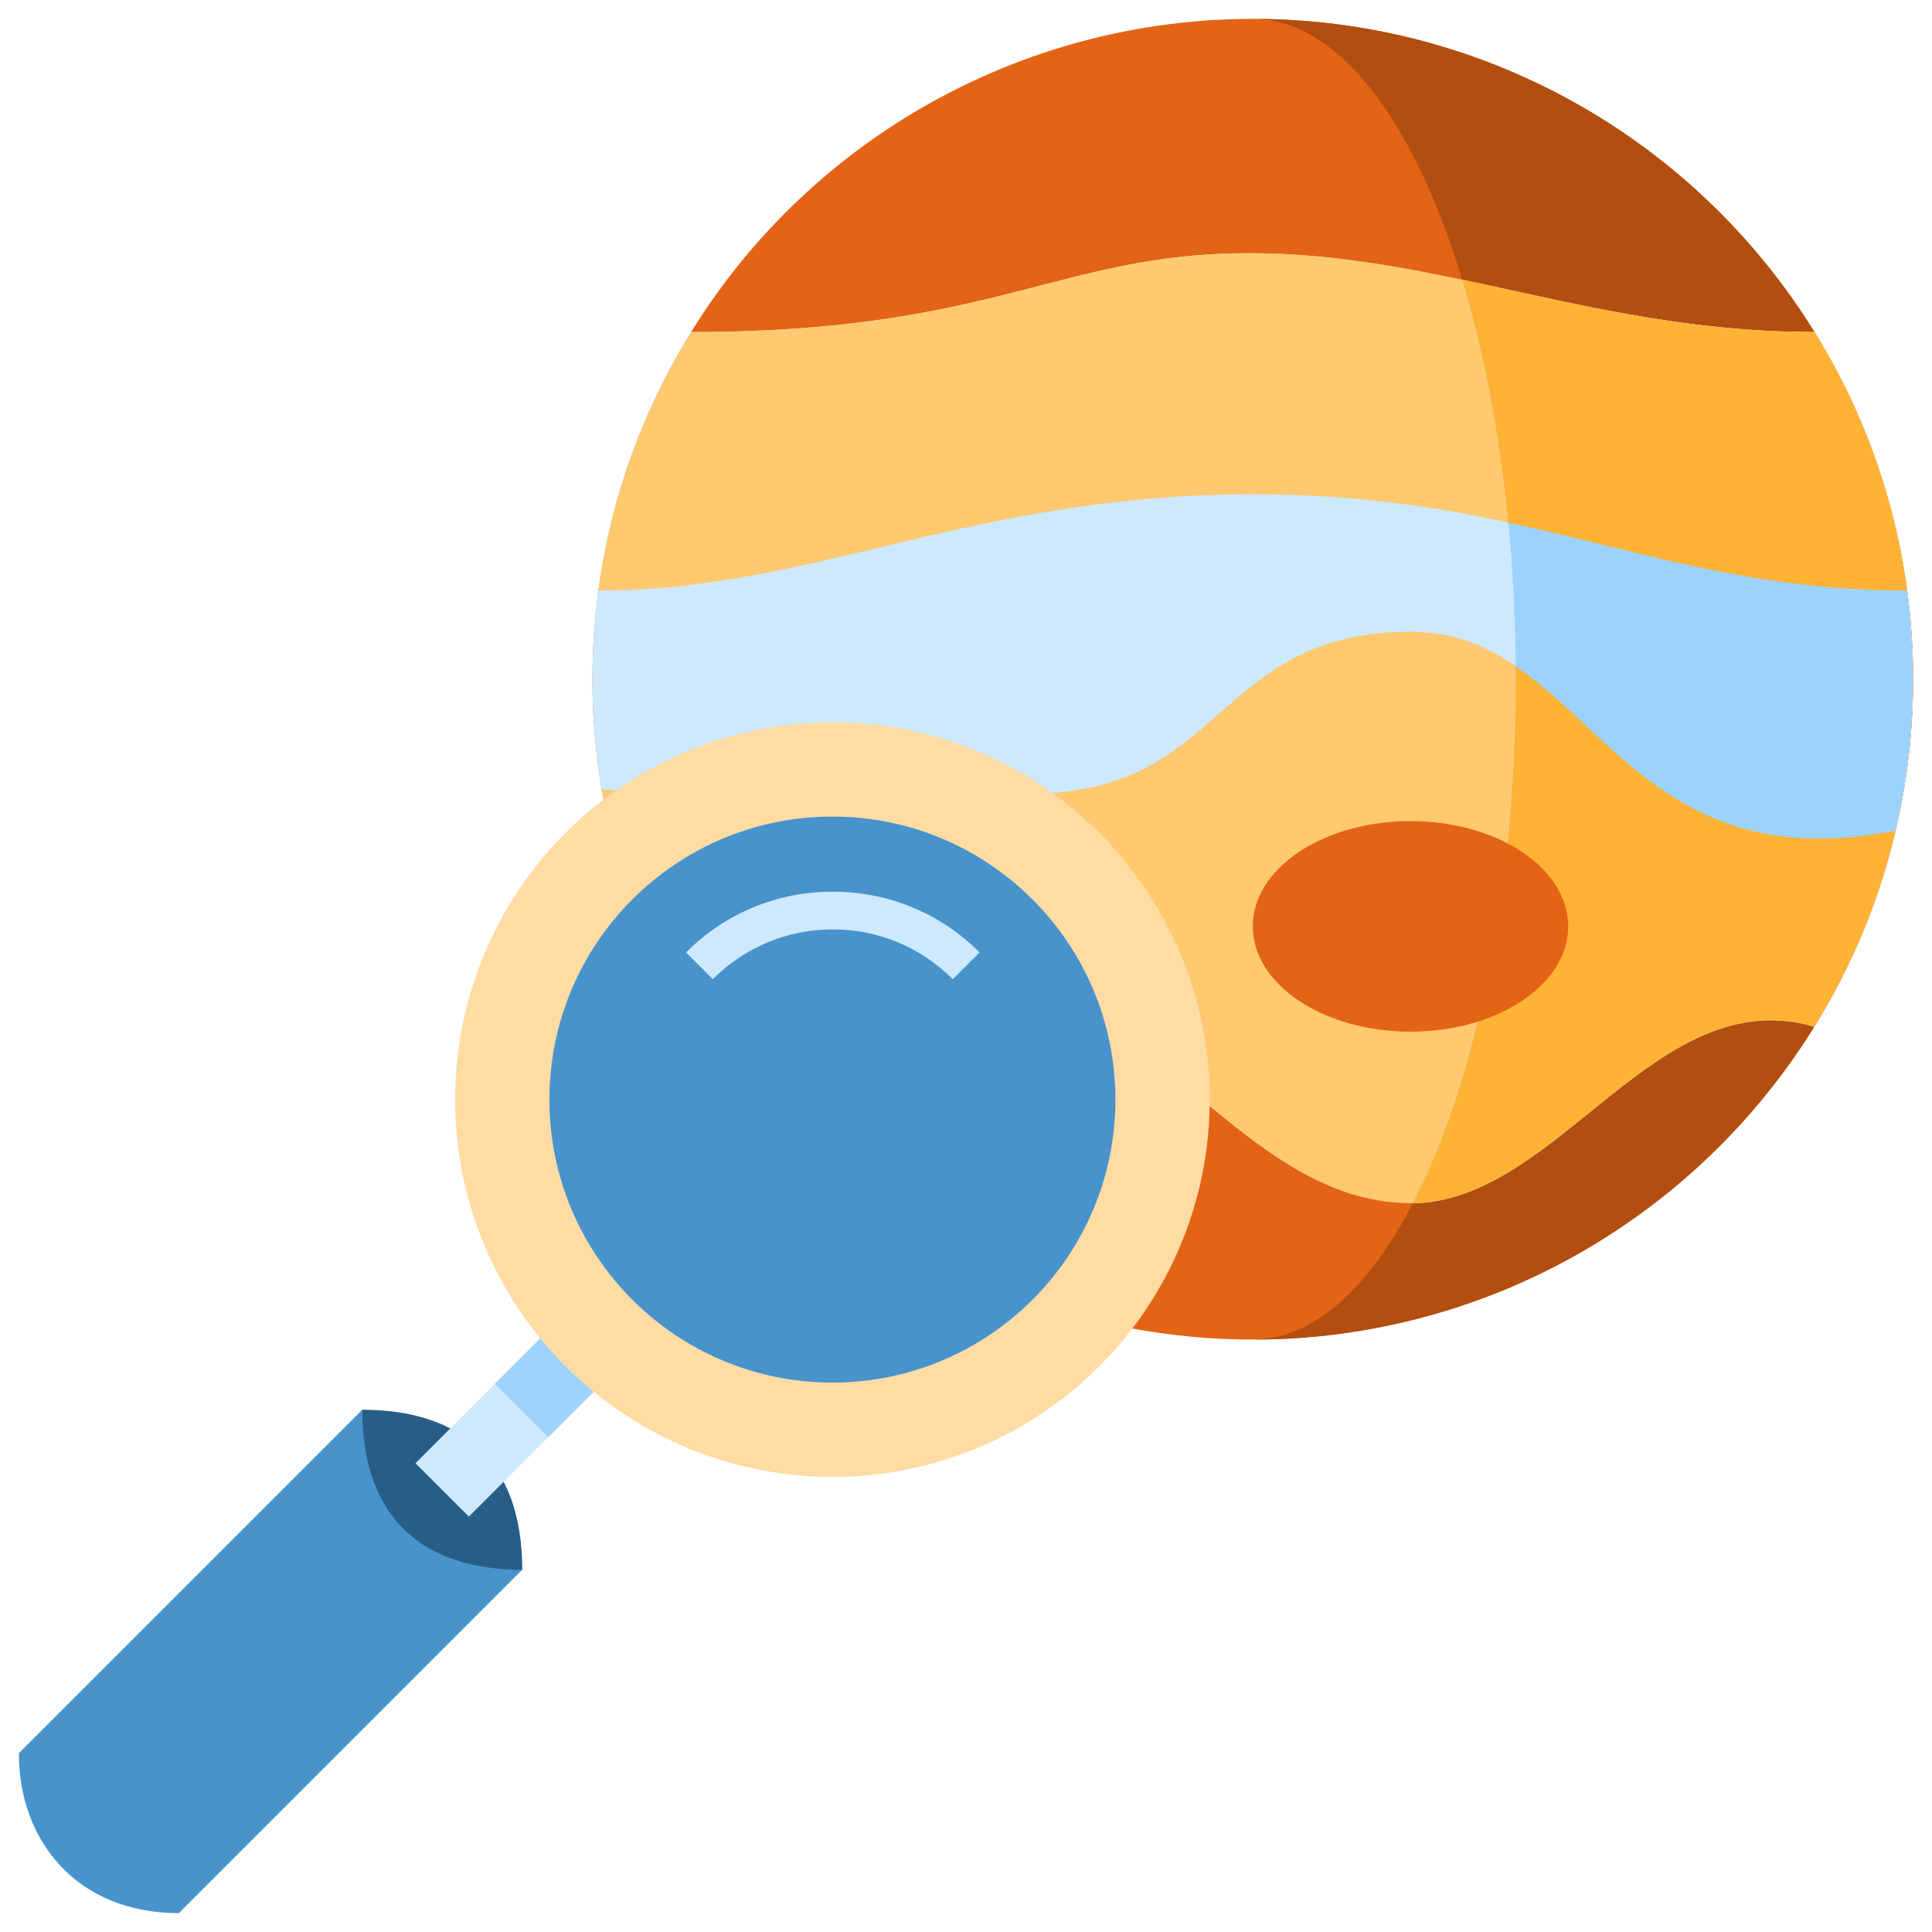 <svg id="Layer_1" enable-background="new 0 0 512 512" viewBox="0 0 512 512" xmlns="http://www.w3.org/2000/svg"><g id="XMLID_1_"><g id="XMLID_3435_"><circle id="XMLID_1052_" cx="332" cy="180" fill="#e36415" r="175"/><path id="XMLID_1051_" d="m507 180c0 96.6-78.4 175-175 175 38.5 0 69.7-78.4 69.7-175s-31.2-175-69.7-175c96.6 0 175 78.4 175 175z" fill="#b24e10"/><path id="XMLID_1184_" d="m138.4 416-91 91c-27 0-42.4-19.1-42.4-42.4l91-91" fill="#4893cc"/><path id="XMLID_1183_" d="m138.4 416c-26.1 0-42.4-13.5-42.4-42.4 26.1 0 42.4 13.5 42.4 42.4z" fill="#275e87"/><g id="XMLID_1185_"><path id="XMLID_1186_" d="m132.6 333.6h20v71.8h-20z" fill="#cde9fe" transform="matrix(.707 .707 -.707 .707 302.987 7.399)"/></g><g id="XMLID_521_"><path id="XMLID_522_" d="m143.1 337.9h20v42.1h-20z" fill="#9cd3fc" transform="matrix(.707 .707 -.707 .707 298.638 -3.101)"/></g><path id="XMLID_2009_" d="m507 180c0 33.8-9.6 65.3-26.1 92-42.2-12.3-68 46.8-107 46.8-39.1 0-62.1-44.1-88.7-45.4s-99.6 2.4-99.6 2.4c-18.1-27.5-28.6-60.4-28.6-95.8 0-33.8 9.6-65.3 26.1-92 80.6 0 97.6-20.9 147.9-20.9s92.1 20.9 149.8 20.9c16.6 26.7 26.2 58.2 26.2 92z" fill="#cde9fe"/><path id="XMLID_2007_" d="m502.4 220c-4.4 18.7-11.7 36.2-21.5 52-42.2-12.3-68 46.8-107 46.8-39.1 0-62.1-44.1-88.7-45.4s-99.6 2.4-99.6 2.4c-13-19.8-22-42.3-26.1-66.5 0 0 88.7 6.2 126.9-.1 38.1-6.4 40.4-41.8 87.5-41.8s54.1 67.5 128.5 52.6z" fill="#ffc96f"/><path id="XMLID_2008_" d="m505.4 156.5c-64.8 0-98.9-25.5-173.4-25.5s-116.4 25.5-173.4 25.5c3.3-24.9 11.9-48.1 24.6-68.5 80.6 0 97.6-20.9 147.9-20.9s92.1 20.9 149.8 20.9c12.6 20.4 21.2 43.6 24.5 68.5z" fill="#ffc96f"/><path id="XMLID_1193_" d="m387.5 74.1c8.9 29.4 14.2 66.1 14.2 105.9 0 56.6-10.7 106.9-27.3 138.9 38.7-.6 64.5-59.1 106.4-46.8 16.6-26.7 26.1-58.3 26.1-92s-9.6-65.3-26.1-92c-35.1-.1-64.4-7.9-93.3-14z" fill="#9cd3fc"/><path id="XMLID_1195_" d="m401.7 176.6v3.4c0 56.6-10.7 106.9-27.3 138.9 38.7-.6 64.5-59.1 106.4-46.8 9.8-15.8 17.2-33.3 21.5-52-56.9 11.4-74.3-25.6-100.6-43.5z" fill="#ffb234"/><path id="XMLID_1219_" d="m387.5 74.1c5.7 18.8 9.9 40.7 12.2 64.4 35.1 7.5 64.1 18 105.7 18-3.3-24.9-11.9-48.1-24.6-68.5-35.1 0-64.4-7.8-93.3-13.9z" fill="#ffb234"/><ellipse id="XMLID_1194_" cx="373.8" cy="245.5" fill="#e36415" rx="41.8" ry="27.9"/><circle id="XMLID_1188_" cx="220.6" cy="291.4" fill="#ffdca4" r="100"/><circle id="XMLID_1187_" cx="220.6" cy="291.4" fill="#4893cc" r="75"/><g id="XMLID_524_"><path id="XMLID_529_" d="m252.5 259.5c-8.5-8.5-19.8-13.2-31.8-13.2s-23.3 4.7-31.8 13.2l-7.1-7.1c10.4-10.4 24.2-16.1 38.9-16.1s28.5 5.7 38.9 16.1z" fill="#cde9fe"/></g></g></g></svg>